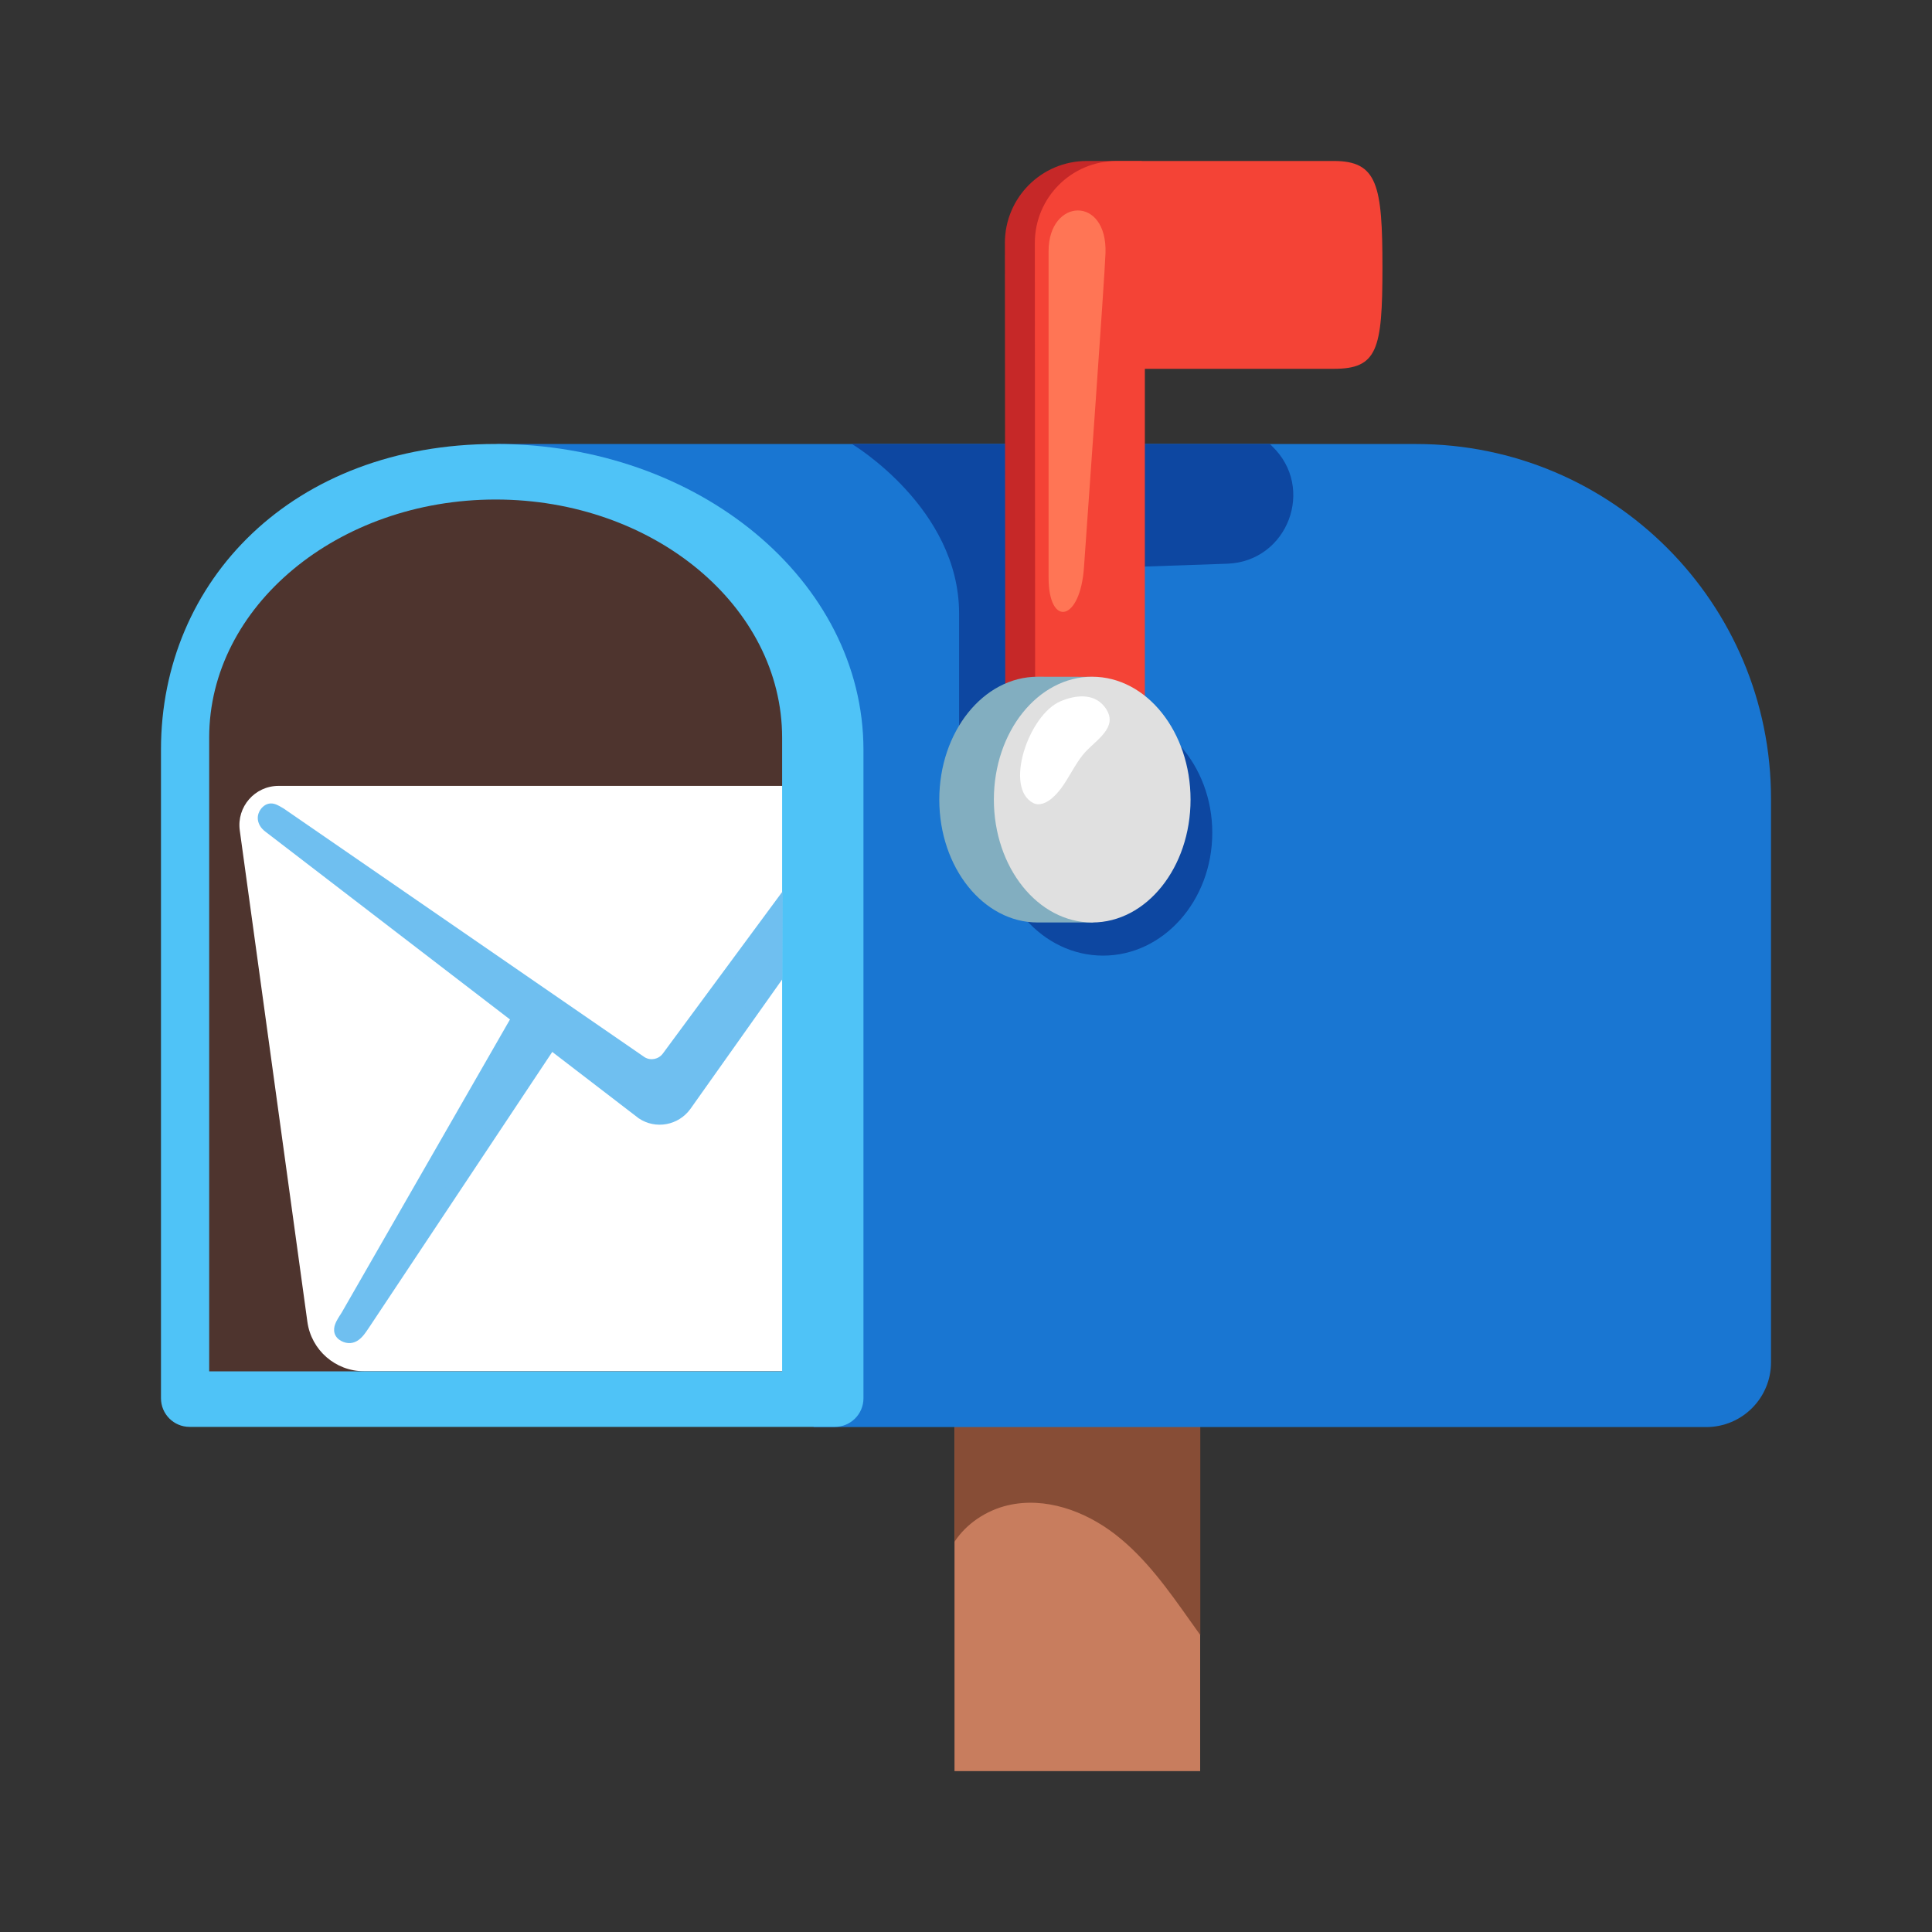 <svg width="40" height="40" viewBox="0 0 40 40" fill="none" xmlns="http://www.w3.org/2000/svg">
<rect x="0" y="0" width="40" height="40" fill="#333333" stroke="none"/>
<path d="M24.848 25.605H19.762V36.669H24.848V25.605Z" fill="#C87D5E"/>
<path d="M24.848 28.399C24.392 27.66 23.79 27.03 23.029 26.619C22.556 26.363 22.034 26.216 21.504 26.163H20.618C20.329 26.191 20.04 26.246 19.762 26.33V31.921C20.009 31.543 20.421 31.271 20.865 31.166C21.64 30.985 22.462 31.282 23.09 31.768C23.718 32.254 24.187 32.916 24.645 33.563C24.715 33.66 24.781 33.754 24.851 33.852V28.399H24.848Z" fill="#874D36"/>
<path d="M10.261 10.271C13.556 10.271 16.237 12.499 16.237 15.242V28.465H4.283V15.242C4.283 12.499 6.964 10.271 10.261 10.271Z" fill="#4E342E"/>
<path d="M17.494 28.39H7.537C6.945 28.39 6.445 27.953 6.364 27.367L4.964 17.191C4.898 16.705 5.275 16.271 5.767 16.271H17.494V28.39Z" fill="white"/>
<path d="M29.322 9.193H10.261C10.261 9.193 16.812 9.996 16.812 15.522L16.845 29.546H35.325C36.067 29.546 36.667 28.946 36.667 28.204V16.541C36.67 12.483 33.381 9.193 29.322 9.193Z" fill="#1976D2"/>
<path d="M25.409 11.671L23.148 11.749L19.857 16.798C19.857 16.798 19.857 14.123 19.857 12.701C19.857 10.513 17.635 9.19 17.635 9.19H26.29L26.334 9.235C27.243 10.099 26.662 11.626 25.409 11.671Z" fill="#0D47A1"/>
<path d="M22.838 19.785C24.087 19.785 25.099 18.646 25.099 17.241C25.099 15.835 24.087 14.696 22.838 14.696C21.589 14.696 20.577 15.835 20.577 17.241C20.577 18.646 21.589 19.785 22.838 19.785Z" fill="#0D47A1"/>
<path d="M20.805 5.03L20.814 16.576C20.814 16.965 21.127 17.279 21.516 17.279H22.936C23.325 17.279 23.638 16.965 23.638 16.576V3.333H22.5C21.564 3.333 20.805 4.091 20.805 5.03Z" fill="#C62828"/>
<path d="M21.425 5.03L21.433 16.576H23.703V7.636H27.613C28.516 7.636 28.622 7.245 28.622 5.539C28.622 3.833 28.519 3.333 27.616 3.333H23.119C22.183 3.333 21.425 4.091 21.425 5.03Z" fill="#F44336"/>
<path d="M22.613 14.014L22.633 19.099C22.633 19.099 22.091 19.099 21.483 19.099C20.358 19.099 19.447 17.96 19.447 16.555C19.447 15.15 20.358 14.011 21.483 14.011C22.608 14.011 22.613 14.014 22.613 14.014Z" fill="#82AEC0"/>
<path d="M22.613 19.099C23.738 19.099 24.649 17.96 24.649 16.555C24.649 15.15 23.738 14.011 22.613 14.011C21.489 14.011 20.577 15.15 20.577 16.555C20.577 17.96 21.489 19.099 22.613 19.099Z" fill="#E0E0E0"/>
<path d="M21.397 16.628C21.519 16.689 21.666 16.622 21.772 16.533C22.094 16.264 22.216 15.819 22.513 15.525C22.774 15.264 23.172 15.008 22.86 14.622C22.635 14.344 22.255 14.392 21.958 14.519C21.299 14.794 20.777 16.317 21.397 16.628Z" fill="white"/>
<path d="M10.262 10.342C13.532 10.342 16.193 12.554 16.193 15.274V28.392H4.331V15.271C4.331 12.554 6.992 10.342 10.262 10.342ZM10.262 9.192C6.059 9.192 3.333 12.023 3.333 15.518V28.95C3.333 29.276 3.597 29.542 3.925 29.542H17.285C17.61 29.542 17.877 29.278 17.877 28.95V15.518C17.871 12.023 14.465 9.192 10.262 9.192Z" fill="#4FC3F7"/>
<path d="M7.132 27.642C6.968 27.556 7.105 27.392 7.196 27.242L10.91 20.773L11.64 21.218L7.507 27.434C7.402 27.595 7.296 27.729 7.132 27.642Z" fill="#6FBFF0"/>
<path fill-rule="evenodd" clip-rule="evenodd" d="M10.861 20.58L11.836 21.174L7.624 27.51C7.624 27.51 7.624 27.51 7.623 27.51C7.572 27.588 7.507 27.684 7.422 27.744C7.377 27.776 7.322 27.801 7.257 27.807C7.192 27.812 7.128 27.796 7.068 27.765C7.003 27.731 6.949 27.678 6.927 27.604C6.907 27.534 6.92 27.468 6.938 27.419C6.955 27.37 6.982 27.323 7.006 27.283C7.019 27.263 7.032 27.243 7.043 27.224L7.044 27.224C7.056 27.205 7.067 27.188 7.077 27.171L10.861 20.58ZM10.96 20.965L7.315 27.314C7.303 27.334 7.29 27.354 7.278 27.373L7.278 27.373C7.265 27.393 7.254 27.41 7.243 27.428C7.221 27.464 7.207 27.491 7.2 27.512C7.199 27.515 7.198 27.517 7.197 27.519C7.219 27.53 7.23 27.53 7.234 27.53C7.238 27.529 7.247 27.528 7.261 27.517C7.297 27.492 7.337 27.44 7.391 27.357L7.392 27.357L11.445 21.261L10.96 20.965Z" fill="#6FBFF0"/>
<path d="M13.302 23.038L5.597 17.122C5.503 17.058 5.422 16.941 5.519 16.825C5.597 16.73 5.669 16.78 5.805 16.861L13.272 22.005C13.46 22.122 13.705 22.072 13.835 21.894L16.063 18.878L16.058 20.23L14.18 22.88C13.974 23.161 13.588 23.23 13.302 23.038Z" fill="#6FBFF0"/>
<path fill-rule="evenodd" clip-rule="evenodd" d="M5.623 16.918C5.615 16.928 5.614 16.933 5.614 16.934C5.614 16.935 5.614 16.938 5.616 16.944C5.622 16.96 5.642 16.985 5.675 17.007L5.678 17.009L13.383 22.925C13.606 23.072 13.906 23.018 14.067 22.799L15.919 20.186L15.923 19.302L13.948 21.976C13.947 21.976 13.948 21.976 13.948 21.976C13.775 22.212 13.45 22.279 13.199 22.123L13.196 22.122L5.731 16.978C5.725 16.975 5.719 16.971 5.714 16.968C5.688 16.953 5.668 16.941 5.649 16.931C5.638 16.925 5.629 16.921 5.623 16.918ZM5.859 16.731C5.864 16.735 5.87 16.738 5.876 16.742L5.88 16.744L13.347 21.889C13.473 21.965 13.636 21.931 13.724 21.812L16.204 18.453L16.196 20.275L14.292 22.962C14.043 23.302 13.574 23.388 13.225 23.154L13.221 23.151L5.516 17.235C5.455 17.193 5.389 17.129 5.357 17.043C5.319 16.945 5.332 16.834 5.412 16.736C5.442 16.701 5.48 16.668 5.53 16.649C5.581 16.63 5.631 16.632 5.673 16.642C5.713 16.652 5.749 16.669 5.78 16.686C5.805 16.699 5.832 16.715 5.859 16.731Z" fill="#6FBFF0"/>
<path d="M22.888 5.244C22.868 5.797 22.507 10.802 22.443 11.741C22.366 12.877 21.71 12.993 21.71 11.96V5.194C21.713 4.099 22.929 4.041 22.888 5.244Z" fill="#FF7555"/>
</svg>

